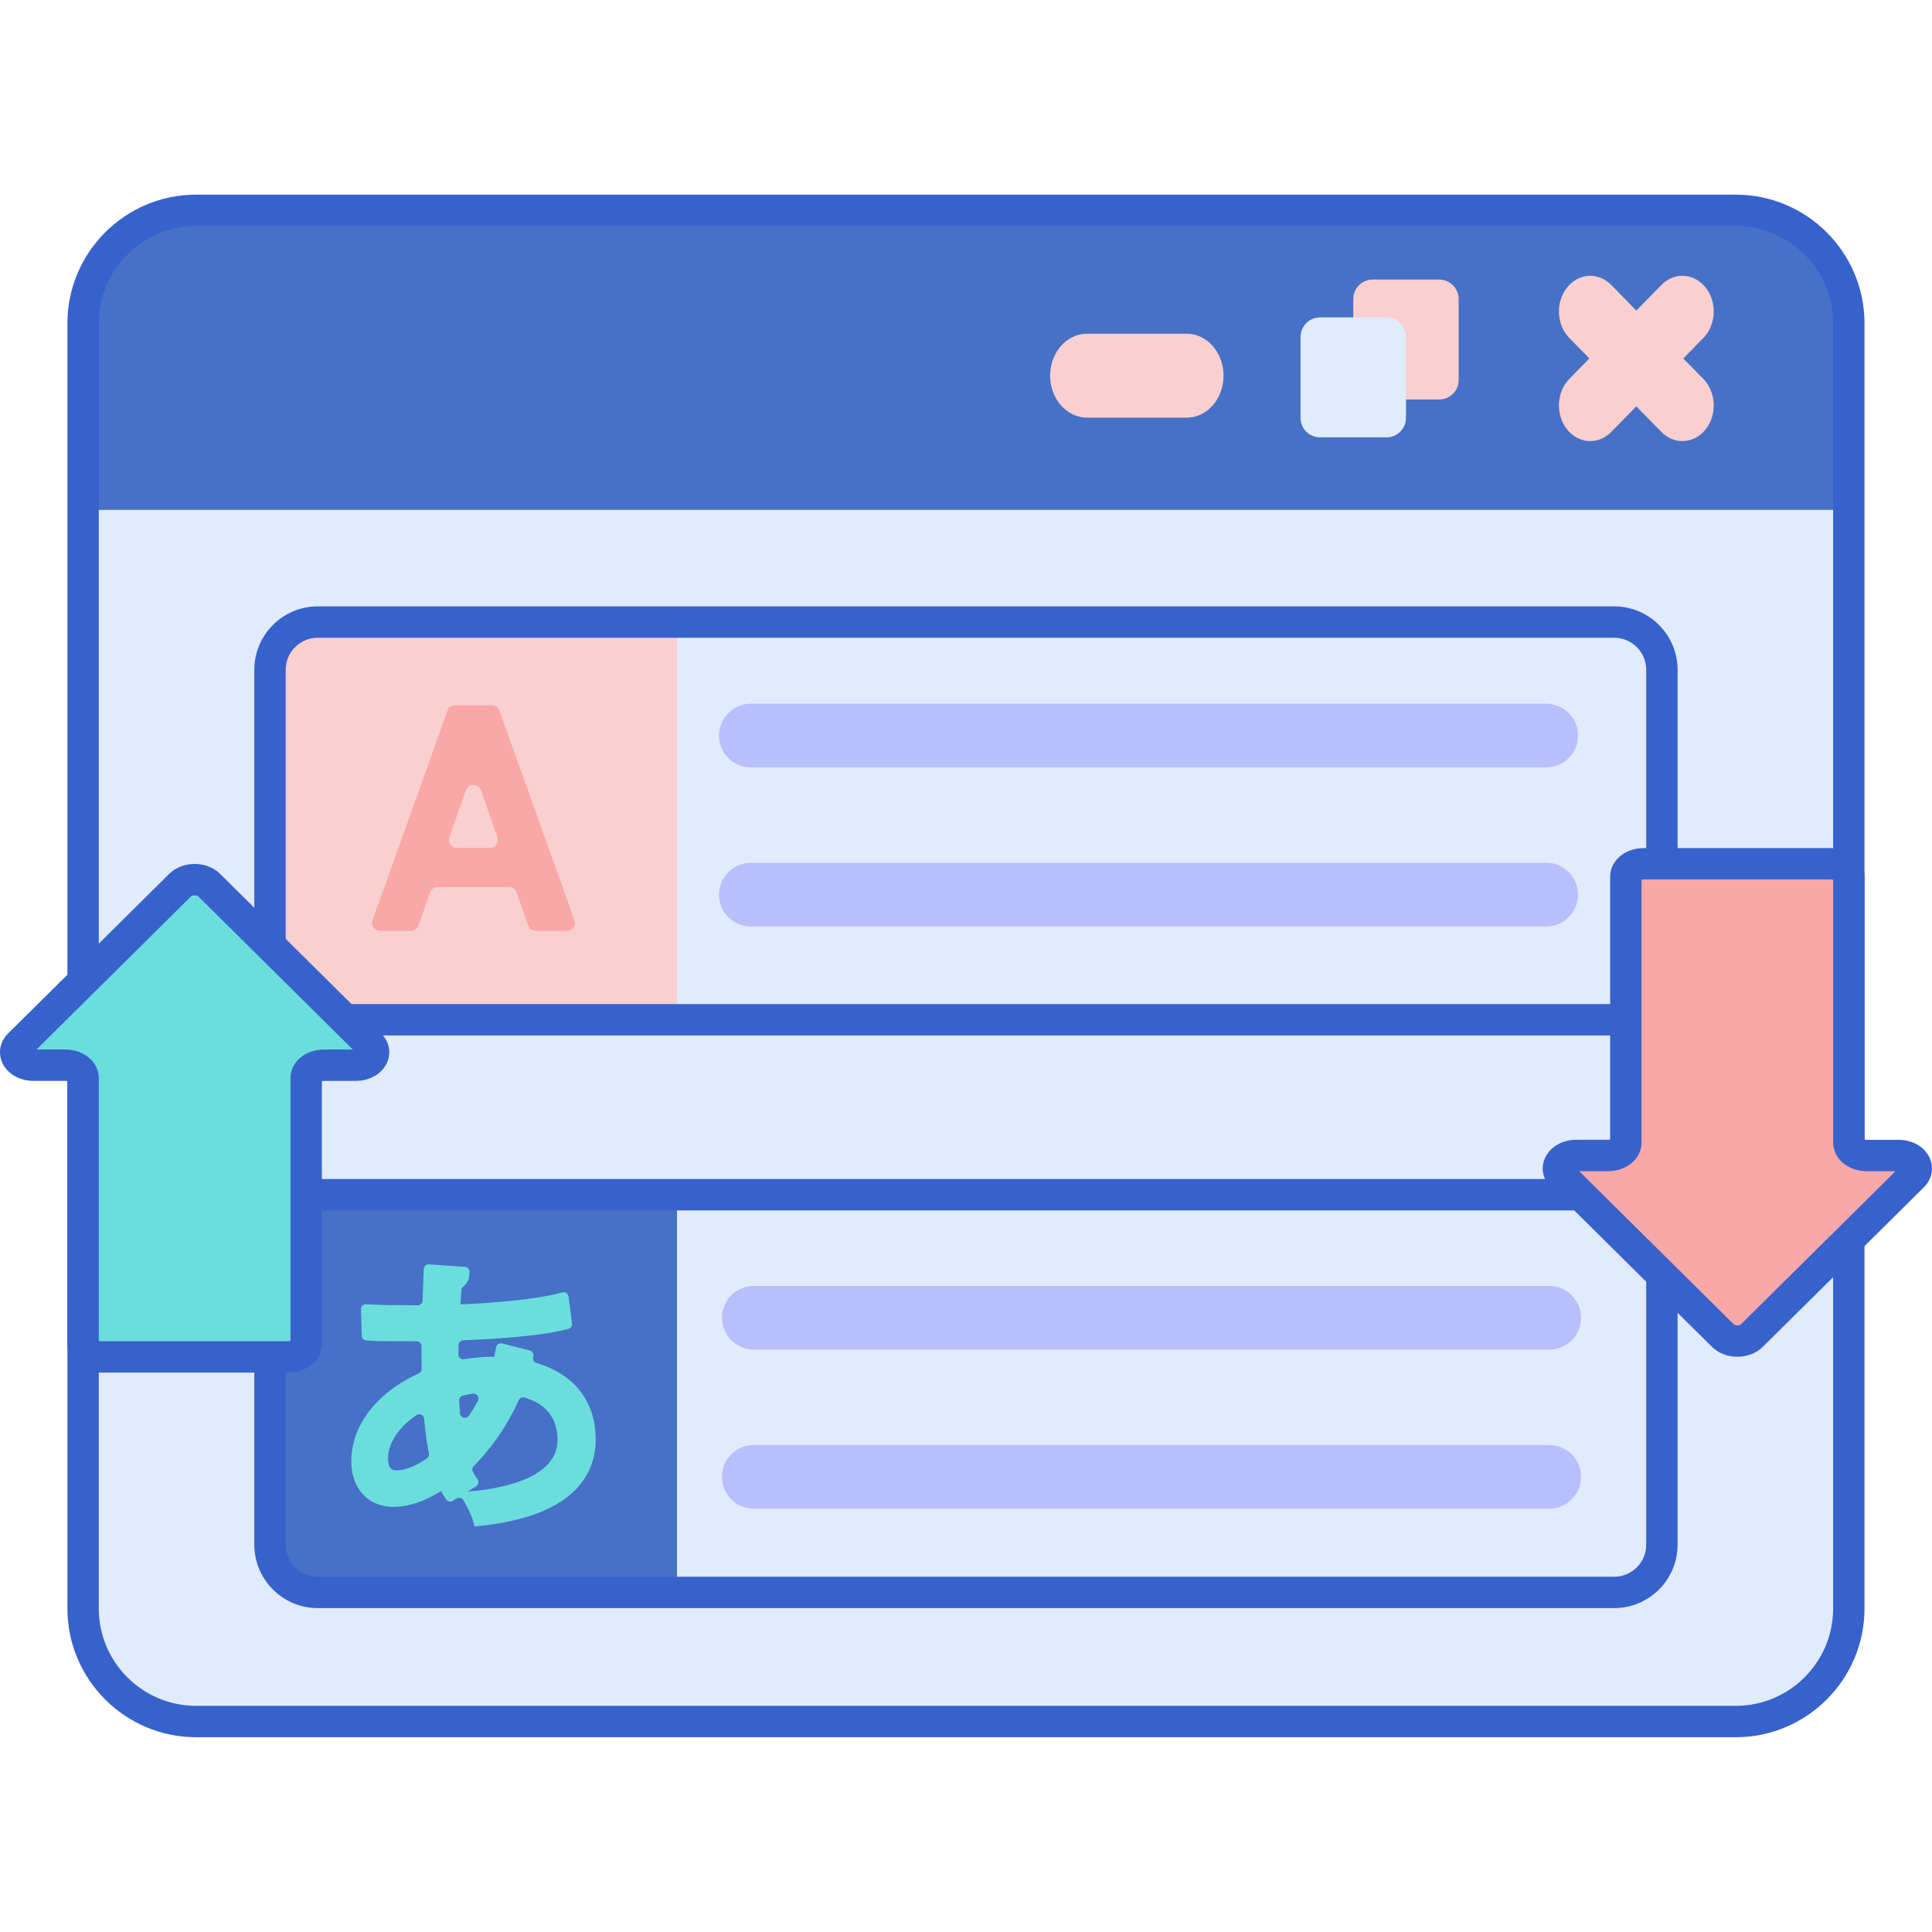 <svg height="492pt" viewBox="0 -49 492.63 492" width="492pt" xmlns="http://www.w3.org/2000/svg"><path d="m442.598 389.648h-392.59c-15.918 0-28.82-12.902-28.82-28.82v-327.695c0-15.914 12.902-28.816 28.82-28.816h392.594c15.914 0 28.816 12.902 28.816 28.816v327.695c0 15.918-12.902 28.82-28.82 28.82zm0 0" fill="#e0ebfc"/><path d="m81.016 356.727h91.602v-101.406h-91.602c-6.719 0-12.168 5.449-12.168 12.168v77.066c0 6.723 5.449 12.172 12.168 12.172zm0 0" fill="#4671c6"/><path d="m81.016 210.703h91.602v-101.402h-91.602c-6.719 0-12.168 5.449-12.168 12.168v77.066c0 6.723 5.449 12.168 12.168 12.168zm0 0" fill="#f9cfcf"/><path d="m471.418 66.223v-33.008c0-15.961-12.863-28.898-28.738-28.898h-392.754c-15.871 0-28.738 12.938-28.738 28.898v47.488h450.23zm0 0" fill="#4671c6"/><path d="m429.219 42.086 5.098-5.199c3.289-3.355 3.566-9.109.617-12.852-2.949-3.734-8-4.059-11.289-.699l-6.406 6.531-6.402-6.531c-3.293-3.355-8.34-3.043-11.293.699-2.949 3.742-2.672 9.496.617 12.852l5.098 5.199-5.098 5.203c-3.289 3.355-3.566 9.105-.617 12.848 1.582 2.004 3.766 3.023 5.957 3.023 1.898 0 3.809-.766 5.336-2.324l6.402-6.531 6.406 6.531c1.523 1.559 3.43 2.324 5.332 2.324 2.195 0 4.379-1.02 5.957-3.023 2.949-3.742 2.672-9.496-.617-12.848zm0 0" fill="#f9cfcf"/><path d="m366.973 52.551h-16.945c-2.742 0-4.965-2.227-4.965-4.969v-20.645c0-2.746 2.223-4.969 4.965-4.969h16.945c2.742 0 4.965 2.223 4.965 4.969v20.645c0 2.742-2.223 4.969-4.965 4.969zm0 0" fill="#f9cfcf"/><path d="m302.578 57.18h-25.402c-5.195 0-9.41-4.793-9.41-10.703 0-5.914 4.215-10.707 9.41-10.707h25.402c5.195 0 9.41 4.793 9.41 10.707 0 5.91-4.215 10.703-9.41 10.703zm0 0" fill="#f9cfcf"/><path d="m353.531 62.203h-16.941c-2.746 0-4.969-2.223-4.969-4.965v-20.645c0-2.742 2.223-4.969 4.969-4.969h16.941c2.742 0 4.969 2.227 4.969 4.969v20.645c0 2.742-2.227 4.965-4.969 4.965zm0 0" fill="#e0ebfc"/><path d="m442.598 393.648h-392.59c-18.098 0-32.82-14.723-32.82-32.82v-327.695c0-18.098 14.723-32.816 32.82-32.816h392.59c18.098 0 32.82 14.719 32.82 32.816v327.695c0 18.098-14.723 32.82-32.82 32.82zm-392.59-385.332c-13.684 0-24.82 11.129-24.82 24.816v327.695c0 13.688 11.137 24.82 24.82 24.82h392.59c13.688 0 24.82-11.133 24.82-24.82v-327.695c0-13.688-11.133-24.816-24.82-24.816zm0 0" fill="#3762cc"/><path d="m411.59 214.703h-330.574c-8.918 0-16.168-7.254-16.168-16.168v-77.066c0-8.914 7.25-16.168 16.168-16.168h330.574c8.918 0 16.168 7.254 16.168 16.168v77.066c0 8.914-7.25 16.168-16.168 16.168zm-330.574-101.402c-4.504 0-8.168 3.664-8.168 8.168v77.066c0 4.504 3.664 8.168 8.168 8.168h330.574c4.504 0 8.168-3.664 8.168-8.168v-77.066c0-4.504-3.664-8.168-8.168-8.168zm0 0" fill="#3762cc"/><path d="m411.59 360.727h-330.574c-8.918 0-16.168-7.254-16.168-16.168v-77.066c0-8.918 7.25-16.168 16.168-16.168h330.574c8.918 0 16.168 7.25 16.168 16.168v77.066c0 8.914-7.25 16.168-16.168 16.168zm-330.574-101.402c-4.504 0-8.168 3.664-8.168 8.168v77.066c0 4.504 3.664 8.168 8.168 8.168h330.574c4.504 0 8.168-3.664 8.168-8.168v-77.066c0-4.504-3.664-8.168-8.168-8.168zm0 0" fill="#3762cc"/><path d="m125.434 130.523h-9.406c-.855 0-1.621.539-1.91 1.344l-19.125 53.457c-.473 1.32.508 2.711 1.91 2.711h7.871c.863 0 1.629-.543 1.914-1.355l2.988-8.484c.285-.812 1.051-1.355 1.91-1.355h18.203c.859 0 1.629.543 1.91 1.355l2.988 8.484c.289.812 1.055 1.355 1.914 1.355h7.953c1.398 0 2.379-1.391 1.91-2.711l-19.125-53.457c-.281-.805-1.047-1.344-1.906-1.344zm-10.871 33.645 4.246-12.023c.637-1.805 3.191-1.805 3.824.008l4.207 12.02c.461 1.32-.52 2.699-1.914 2.699h-8.449c-1.402-.004-2.379-1.383-1.914-2.703zm0 0" fill="#f9a7a7"/><path d="m135.949 296.754.043-.184c.16-.699-.246-1.367-.91-1.535l-7.059-1.789c-.703-.176-1.41.273-1.543.988l-.211 1.117c-.078.422-.164.855-.254 1.305-.324 0-.66 0-1.008 0-1.168 0-3.637.078-6.645.613-.77.137-1.488-.457-1.477-1.242.008-.754.023-1.539.043-2.359.016-.664.551-1.211 1.211-1.234 7.105-.266 18.848-.953 25.855-2.672l.934-.23c.621-.148 1.027-.75.945-1.383l-.91-6.879c-.098-.75-.828-1.242-1.559-1.051l-1.172.301c-5.676 1.461-16.32 2.414-24.812 2.762.035-.535.066-1.078.098-1.621.043-.684.082-1.367.129-2.035.023-.387.242-.711.547-.953.793-.625 1.305-1.492 1.406-2.484l.109-1.098c.07-.703-.457-1.328-1.16-1.379l-9.156-.641c-.707-.051-1.312.496-1.344 1.199l-.047 1.102c-.102 2.375-.188 4.766-.254 6.922-.023.68-.578 1.215-1.258 1.211-4.695-.004-9.164-.035-11.957-.203l-1.168-.066c-.734-.047-1.352.551-1.328 1.289l.203 6.738c.02.652.531 1.18 1.18 1.219l.977.059c2.098.129 3.309.141 11.82.145.695 0 1.262.574 1.258 1.273-.012 2.086 0 3.992.039 5.75.008.5-.281.945-.734 1.152-10.828 5.02-17.211 13.293-17.211 22.473 0 6.926 4.316 11.578 10.742 11.578 3.828 0 7.906-1.355 12.145-4.039.23.441.469.852.715 1.23l.574.891c.371.582 1.141.75 1.723.387l.945-.594c.609-.379 1.414-.176 1.762.449l.629 1.117c.613 1.086 1.469 2.977 1.672 3.672l.539 1.891 1.957-.219c23.898-2.676 28.918-13.441 28.918-22 0-9.656-5.434-16.594-15.055-19.457-.641-.191-1.035-.832-.887-1.484zm-26.594 24.512c.102.492-.094 1-.504 1.285-2.777 1.934-5.395 3.004-7.551 3.047l-.207.008c-.641 0-2.141 0-2.141-3.039 0-3.934 2.676-7.914 7.23-11.043.793-.539 1.887-.023 1.969.93.281 3.34.684 6.262 1.203 8.812zm8.664-14.734c.879-.207 1.738-.363 2.551-.48 1.027-.145 1.766.949 1.277 1.863-.688 1.277-1.441 2.527-2.258 3.742-.656.977-2.199.586-2.301-.586-.086-1.031-.156-2.113-.215-3.242-.031-.598.363-1.16.945-1.297zm1.199 24.496 2.188-1.367c.598-.379.77-1.172.375-1.762l-.609-.918c-.219-.328-.426-.676-.617-1.039-.25-.473-.137-1.055.242-1.438 4.73-4.766 8.707-10.586 11.477-16.781.254-.566.887-.883 1.48-.703 5.422 1.637 8.18 5.059 8.406 10.332v.484c0 9.551-13.5 12.281-21.547 13.059zm0 0" fill="#6bdddd"/><g fill="#b9befc"><path d="m394.258 146.348h-202.809c-4.477 0-8.109-3.629-8.109-8.109s3.633-8.113 8.109-8.113h202.809c4.48 0 8.113 3.633 8.113 8.113s-3.633 8.109-8.113 8.109zm0 0"/><path d="m394.258 186.91h-202.809c-4.477 0-8.109-3.633-8.109-8.113s3.633-8.113 8.109-8.113h202.809c4.48 0 8.113 3.633 8.113 8.113s-3.633 8.113-8.113 8.113zm0 0"/><path d="m395.02 294.801h-202.805c-4.48 0-8.113-3.633-8.113-8.113s3.633-8.113 8.113-8.113h202.805c4.48 0 8.113 3.633 8.113 8.113s-3.633 8.113-8.113 8.113zm0 0"/><path d="m395.02 335.359h-202.805c-4.48 0-8.113-3.629-8.113-8.109s3.633-8.113 8.113-8.113h202.805c4.48 0 8.113 3.633 8.113 8.113s-3.633 8.109-8.113 8.109zm0 0"/></g><path d="m446.672 291.27 41.074-40.691c2.203-2.184.059-5.262-3.672-5.262h-8.082c-2.516 0-4.551-1.48-4.551-3.305v-67.77c0-1.828-2.039-3.309-4.551-3.309h-47.777c-2.516 0-4.551 1.48-4.551 3.309v67.77c0 1.824-2.039 3.305-4.551 3.305h-8.082c-3.73 0-5.875 3.078-3.672 5.262l41.074 40.691c1.82 1.801 5.52 1.801 7.34 0zm0 0" fill="#f9a7a7"/><path d="m45.961 176.34-41.07 40.691c-2.207 2.188-.059 5.262 3.668 5.262h8.086c2.512 0 4.547 1.48 4.547 3.305v67.77c0 1.828 2.039 3.309 4.551 3.309h47.777c2.516 0 4.551-1.48 4.551-3.309v-67.77c0-1.824 2.039-3.305 4.551-3.305h8.082c3.73 0 5.875-3.078 3.672-5.262l-41.074-40.691c-1.816-1.801-5.523-1.801-7.34 0zm0 0" fill="#6bdddd"/><path d="m443 296.633c-2.391 0-4.785-.844-6.48-2.523l-41.074-40.691c-2.004-1.984-2.609-4.762-1.582-7.254 1.211-2.945 4.379-4.852 8.066-4.852h8.082c.227 0 .41-.031.551-.07v-67c0-4.098 3.758-7.309 8.551-7.309h47.777c4.793 0 8.547 3.211 8.547 7.309v67.004c.145.039.328.07.551.07h8.086c3.688 0 6.852 1.902 8.062 4.848 1.027 2.492.422 5.273-1.578 7.254l-41.074 40.691c-1.695 1.68-4.086 2.523-6.484 2.523zm3.672-5.363h.02zm-44.004-41.953 39.48 39.109c.312.262 1.387.262 1.711-.004l39.473-39.105h-7.344c-4.793 0-8.551-3.211-8.551-7.305v-67.008c-.137-.039-.324-.07-.547-.07h-47.777c-.223 0-.41.035-.547.07v67.008c0 4.094-3.758 7.305-8.551 7.305zm0 0" fill="#3762cc"/><path d="m73.52 300.676h-47.777c-4.797 0-8.551-3.207-8.551-7.305v-67.008c-.141-.039-.328-.07-.551-.07h-8.082c-3.691 0-6.855-1.898-8.066-4.848-1.027-2.492-.418-5.27 1.582-7.254l41.074-40.691c3.391-3.363 9.574-3.363 12.965 0l41.074 40.691c2 1.984 2.609 4.762 1.582 7.254-1.211 2.945-4.375 4.848-8.066 4.848h-8.082c-.223 0-.406.035-.551.07v67.008c0 4.094-3.754 7.305-8.551 7.305zm-48.328-8.07c.141.039.324.07.551.07h47.777c.223 0 .41-.031.551-.07v-67.004c0-4.098 3.754-7.309 8.547-7.309h7.344l-39.477-39.109c-.312-.258-1.391-.258-1.715.008l-39.469 39.102h7.34c4.793 0 8.551 3.211 8.551 7.309zm-7.68-66.105h.02zm0 0" fill="#3762cc"/></svg>